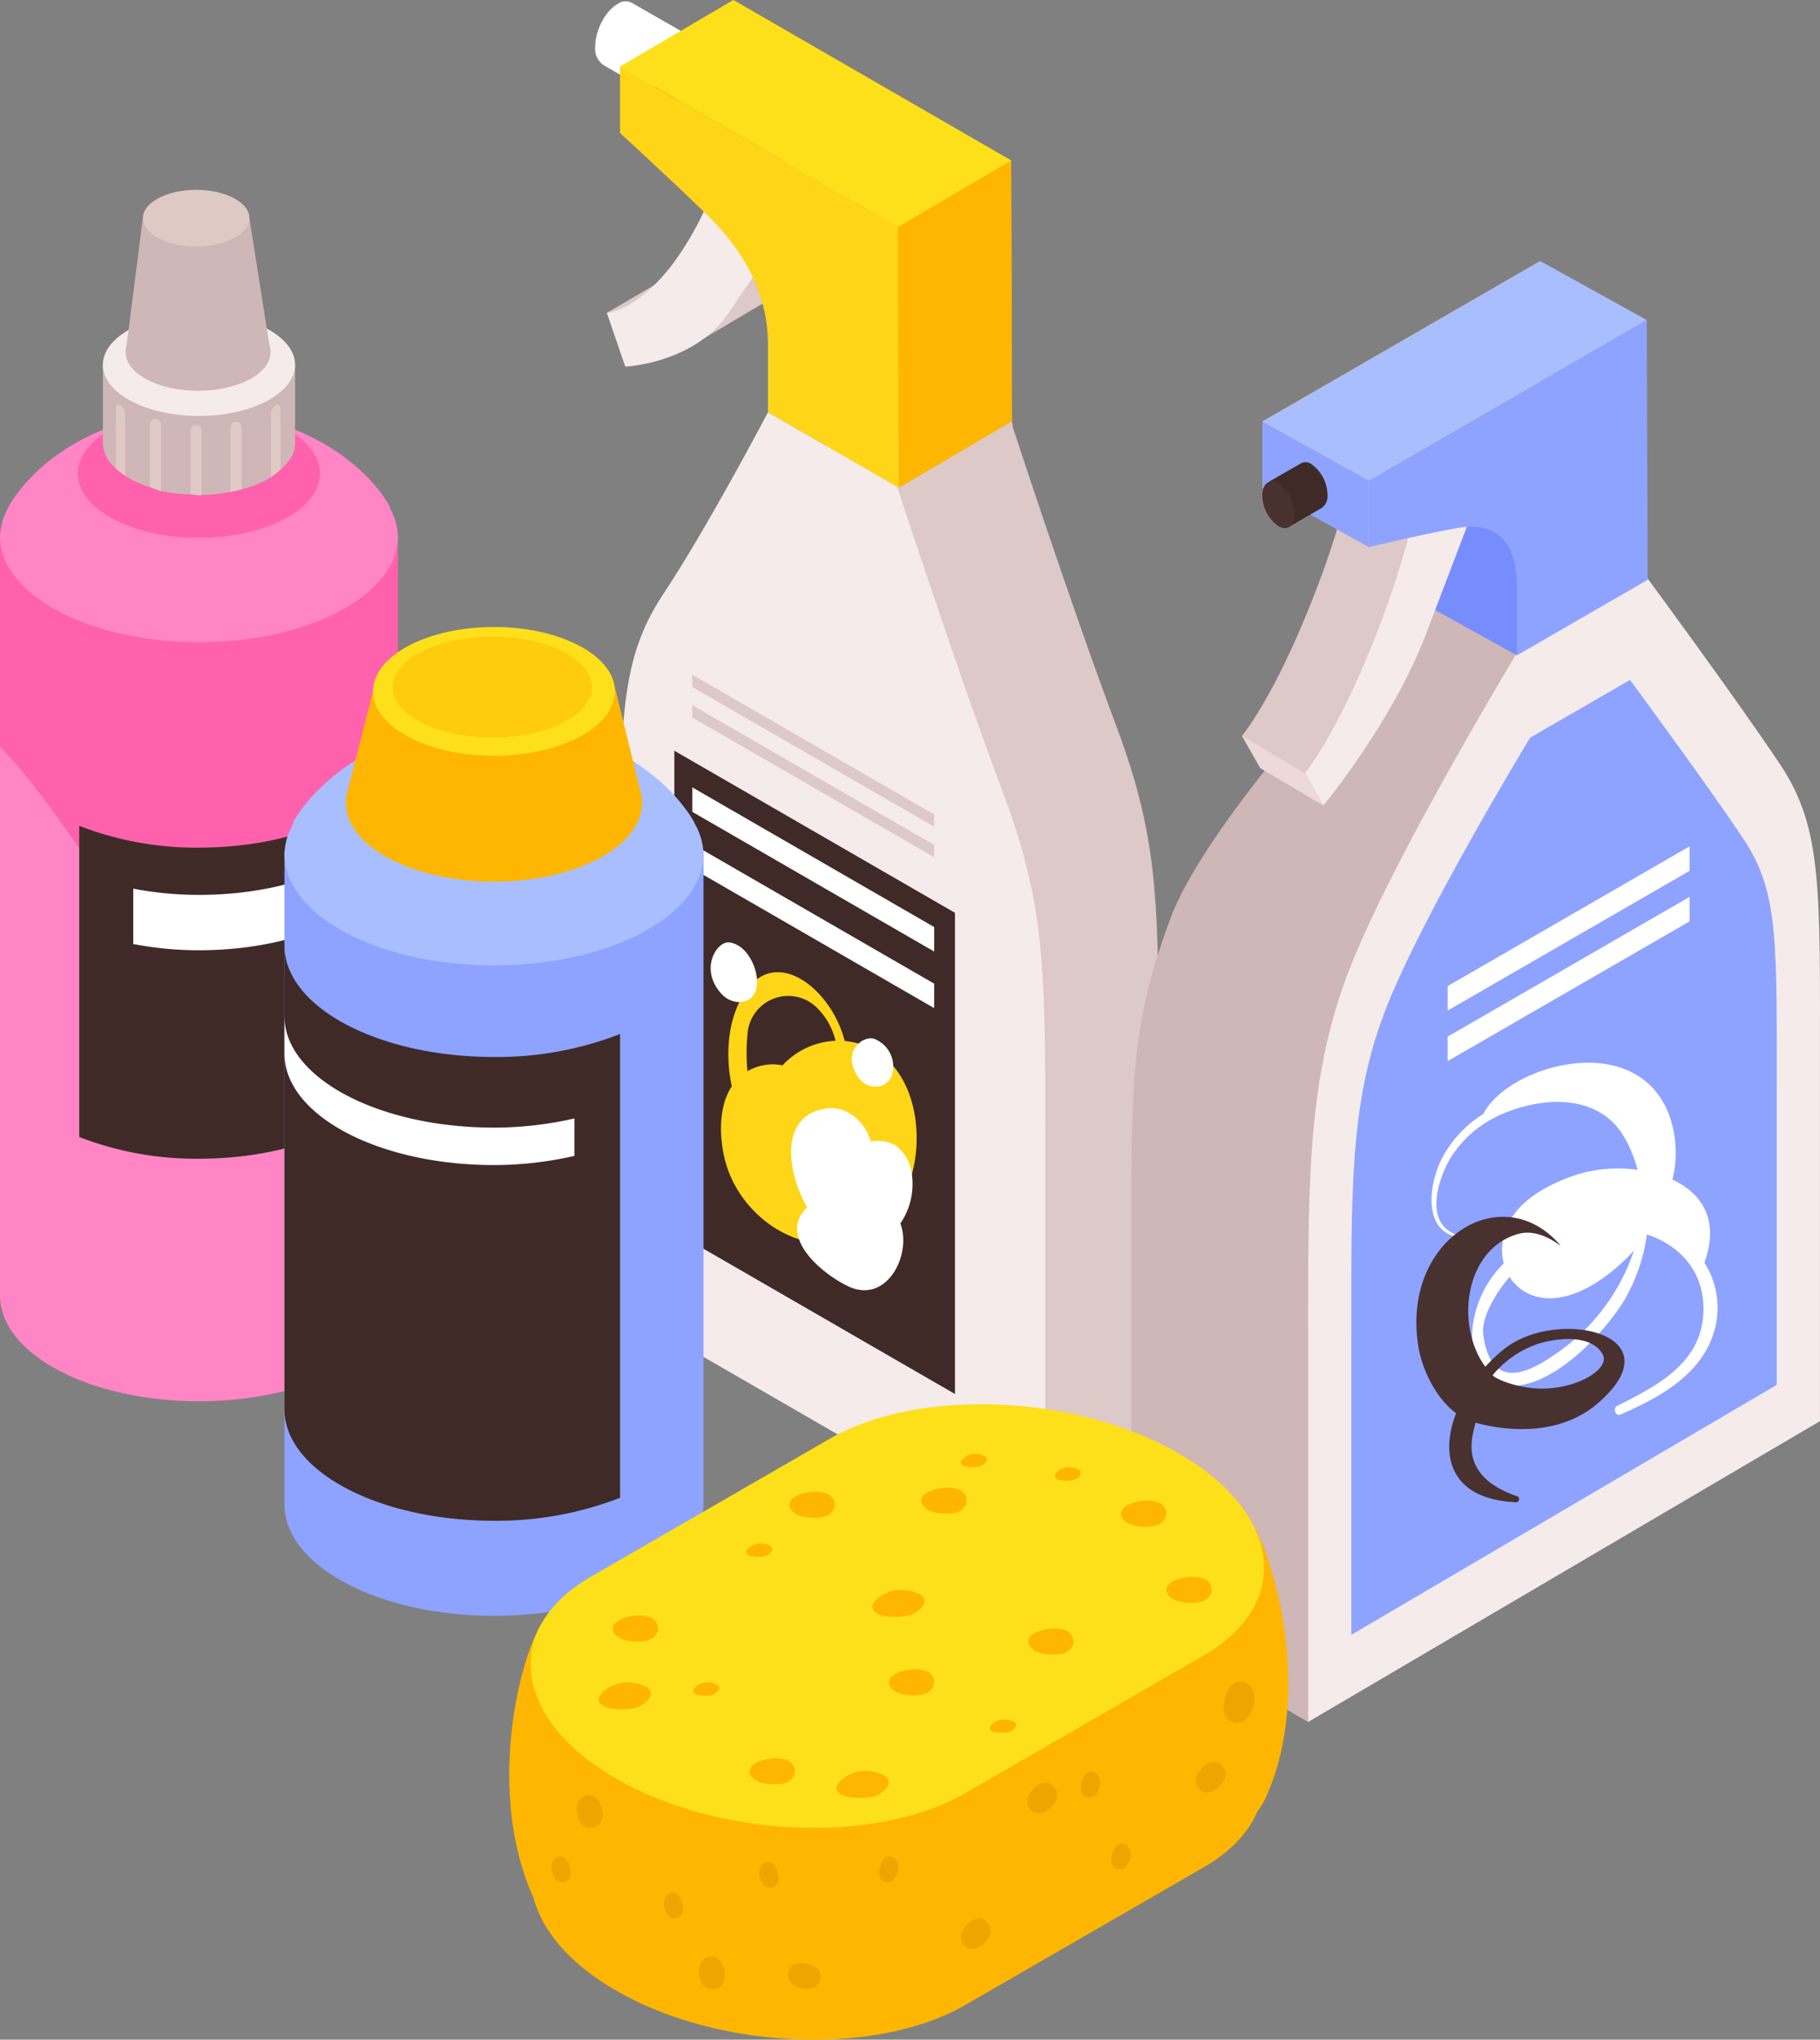 <svg xmlns="http://www.w3.org/2000/svg" width="316" height="353.99" viewBox="0 0 316 353.99"><rect x="0" y="0" width="316" height="353.99" fill="#808080" stroke="none"/><defs><style>.a{fill:#ff61ad;}.b{fill:#ff85c5;}.c{fill:#3f2a28;}.d{fill:#fff;}.e{fill:#ceb7b6;}.f{fill:#dec9c5;}.g{fill:#f4ebea;}.h{fill:#ddc9c7;}.i,.o{fill:#ffb600;}.j{fill:#493130;}.k{fill:#fed517;}.l{fill:#fde01a;}.m{fill:#8da3ff;}.n{fill:#a9beff;}.o{opacity:0.5;}.p{fill:#778dfd;}.q{fill:#edd9d9;}.r{fill:#efa500;}</style></defs><g transform="translate(-76.8 -448.521)"><g transform="translate(76.8 448.521)"><g transform="translate(0 32.946)"><g transform="translate(0 60.133)"><path class="a" d="M76.8,511.444V474.976h69.091v83.333C109.38,574.62,98.336,533.874,76.8,511.444Z" transform="translate(-76.8 -474.976)"/><path class="b" d="M111.344,598.989c-19.077,0-34.544-8.226-34.544-18.377V485.341c21.536,22.43,32.58,63.176,69.091,46.865v48.406C145.891,590.763,130.424,598.989,111.344,598.989Z" transform="translate(-76.8 -448.873)"/></g><g transform="translate(13.76 95.792)"><path class="c" d="M80.711,499.7a56.021,56.021,0,0,0,20.783,3.782c19.08,0,34.547-8.226,34.547-18.373V539.1c0,10.147-15.467,18.373-34.547,18.373A56.1,56.1,0,0,1,80.711,553.7Z" transform="translate(-80.711 -485.111)"/></g><g transform="translate(23.137 103.993)"><path class="d" d="M83.376,504.731a60.375,60.375,0,0,0,11.407,1.084c19.08,0,34.547-8.226,34.547-18.373v9.609c0,10.147-15.467,18.373-34.547,18.373a60.385,60.385,0,0,1-11.407-1.084Z" transform="translate(-83.376 -487.442)"/></g><path class="b" d="M78.313,484.7l-.035-.018a16.262,16.262,0,0,1,.964-1.569c.179-.25.345-.5.549-.742,2.488-3.367,8.409-9.605,20.076-12.824,4.043-1.115,6.351-.074,7.575,2.083,1.3-.077,2.565-.211,3.905-.211,1.365,0,2.663.134,3.986.218,1.224-2.164,3.532-3.205,7.579-2.09,16.413,4.525,21.592,15.136,21.592,15.136l-.113.046a10.662,10.662,0,0,1,1.5,5.067c0,10.15-15.467,18.377-34.544,18.377S76.8,499.944,76.8,489.793A10.707,10.707,0,0,1,78.313,484.7Z" transform="translate(-76.8 -429.66)"/><path class="a" d="M101.665,468.7c11.614,0,21.026,5.007,21.026,11.185s-9.412,11.181-21.026,11.181-21.022-5.007-21.022-11.181S90.055,468.7,101.665,468.7Z" transform="translate(-67.122 -430.659)"/><g transform="translate(17.856)"><g transform="translate(0.004 30.371)"><path class="e" d="M115.252,466.517v13.771c0,1.625-1.045,3.065-2.477,4.377V474.092c0-.654-.4-.961-.894-.676a2.147,2.147,0,0,0-.894,1.706v10.949a19.187,19.187,0,0,1-4.954,2.048V477.34a1.033,1.033,0,1,0-2.065,0v11.245a29.2,29.2,0,0,1-4.862.524V477.976a1.033,1.033,0,0,0-2.065,0V489a30.245,30.245,0,0,1-5.01-.549V476.9a1.033,1.033,0,0,0-2.065,0v10.819a17.645,17.645,0,0,1-4.131-1.882v-10.71a2.147,2.147,0,0,0-.894-1.706c-.493-.285-.894.021-.894.676v10.334a6.051,6.051,0,0,1-2.171-4.138V466.517Z" transform="translate(-81.876 -466.517)"/><path class="f" d="M87.217,469.481a1.035,1.035,0,0,1,1.034,1.031v11.132c-.19,0-.352.056-.542.056-.542,0-1-.137-1.523-.162V470.512A1.035,1.035,0,0,1,87.217,469.481Z" transform="translate(-71.022 -459.052)"/><path class="f" d="M89.186,469.3a1.036,1.036,0,0,1,1.034,1.034v10.78c-.676.183-1.341.331-2.065.464V470.333A1.035,1.035,0,0,1,89.186,469.3Z" transform="translate(-66.063 -459.511)"/><path class="f" d="M85.209,469.174A1.035,1.035,0,0,1,86.24,470.2v11.558a20.366,20.366,0,0,1-2.065-.739V470.2A1.035,1.035,0,0,1,85.209,469.174Z" transform="translate(-76.086 -459.826)"/><path class="f" d="M83.387,468.554a2.147,2.147,0,0,1,.894,1.706v10.71a11.208,11.208,0,0,1-1.787-1.407V469.23C82.493,468.576,82.894,468.269,83.387,468.554Z" transform="translate(-80.322 -461.655)"/><path class="f" d="M91.044,468.554c.493-.285.894.021.894.676V479.8a11.162,11.162,0,0,1-1.787,1.407V470.261A2.147,2.147,0,0,1,91.044,468.554Z" transform="translate(-61.039 -461.655)"/></g><path class="g" d="M98.566,463.994c9.215,0,16.688,3.976,16.688,8.877s-7.473,8.877-16.688,8.877-16.691-3.972-16.691-8.877S89.348,463.994,98.566,463.994Z" transform="translate(-81.875 -442.5)"/><path class="e" d="M95.579,463.994c6.945,0,12.575,2.994,12.575,6.689s-5.629,6.692-12.575,6.692S83,474.377,83,470.682,88.63,463.994,95.579,463.994Z" transform="translate(-79.039 -442.5)"/><path class="e" d="M85.989,459.284,83,482.547h25.154l-3.665-23.263Z" transform="translate(-79.04 -454.363)"/><path class="f" d="M93.1,457.885c5.109,0,9.253,2.2,9.253,4.922s-4.145,4.919-9.253,4.919-9.25-2.2-9.25-4.919S87.991,457.885,93.1,457.885Z" transform="translate(-76.901 -457.885)"/></g></g><g transform="translate(103.342)"><g transform="translate(17.071)"><path class="h" d="M179.384,531.29c-7.934-21.132-18.253-52.755-18.253-52.755l-7.807-4.507-2-1.158-12.642-7.3s-10.319,19.71-18.253,31.676-7.434,23.369-7.434,57.846v66.051l38.329,22.131,2,1.154,33.5,19.341V597.717C186.818,563.244,187.321,552.418,179.384,531.29Z" transform="translate(-106.085 -405.577)"/><path class="h" d="M131.286,453.759a54.684,54.684,0,0,1-8.652,18.345c-6.407,8.522-11.611,8.719-11.611,8.719l3.2,9.324s11.994-.517,17.965-9.341,9.693-14.221,9.693-14.221Z" transform="translate(-111.024 -435.33)"/><path class="i" d="M161.231,476.376l-48.244-27.855v11.551s7.543,6.851,15.062,14.134,10.626,14.967,10.626,22.535v11.776l22.711,13.113Z" transform="translate(-106.08 -448.521)"/></g><g transform="translate(0 0.235)"><path class="d" d="M112.843,449.021l0,.007a2.367,2.367,0,0,0-2.79.021c-2.143,1.235-3.877,4.556-3.877,7.413a3.421,3.421,0,0,0,1.319,3.1l-.007.014,10.749,6.213L123.3,455.01Z" transform="translate(-106.172 -448.588)"/><path class="j" d="M116.828,453.67c0,2.857-1.738,6.175-3.881,7.413s-3.877-.077-3.877-2.934,1.735-6.175,3.877-7.413S116.828,450.813,116.828,453.67Z" transform="translate(-98.874 -444.349)"/><path class="h" d="M106.746,470.261l15.052-8.81s-2.674,6.277-6.875,8.441A10.054,10.054,0,0,1,106.746,470.261Z" transform="translate(-104.726 -416.193)"/><path class="h" d="M111.275,472.133l11.1-6.575-5.079-2.877-6.018,6.138Z" transform="translate(-93.321 -413.097)"/><path class="g" d="M127.008,456.263a54.685,54.685,0,0,1-8.652,18.345c-6.407,8.521-11.611,8.719-11.611,8.719l3.205,9.324s11.991-.517,17.961-9.341,9.693-14.221,9.693-14.221Z" transform="translate(-104.726 -429.258)"/><path class="k" d="M155.64,479.66,107.4,451.8v11.551s7.543,6.85,15.059,14.133,10.629,14.967,10.629,22.535V511.8L155.8,524.914Z" transform="translate(-103.089 -440.485)"/></g><path class="h" d="M140.824,469.3l-19.673,11.554L146.58,665.939l19.672-11.554Z" transform="translate(-68.447 -396.192)"/><path class="i" d="M121.261,513.244l19.673-11.554-.153-45.251-19.672,11.554Z" transform="translate(-68.557 -428.582)"/><path class="g" d="M173.793,534.57c-7.934-21.128-18.253-52.751-18.253-52.751l-7.807-4.507-2.005-1.158-12.638-7.3s-10.319,19.71-18.253,31.676S107.4,523.9,107.4,558.379V624.43l38.326,22.127,2.005,1.158,33.5,19.341V601C181.227,566.528,181.727,555.7,173.793,534.57Z" transform="translate(-103.094 -397.307)"/><path class="l" d="M127.068,448.521,107.4,460.076l48.246,27.855,19.672-11.554Z" transform="translate(-103.09 -448.52)"/><path class="c" d="M158.8,597.191,110.077,569.06V485.552L158.8,513.683Z" transform="translate(-96.338 -355.262)"/><path class="d" d="M152.961,511.606l-42-24.247v4.251l42,24.247Z" transform="translate(-94.106 -350.714)"/><path class="h" d="M152.961,507.556l-42-24.247v2.125l42,24.247Z" transform="translate(-94.106 -360.913)"/><path class="h" d="M152.961,506.052l-42-24.247v2.125l42,24.247Z" transform="translate(-94.106 -364.701)"/><path class="d" d="M152.961,514.4l-42-24.247V494.4l42,24.247Z" transform="translate(-94.106 -343.684)"/><path class="k" d="M139,510.02a12.6,12.6,0,0,0-5.151-1.608c-2.322-9.253-12.6-17.275-17.947-7.417-2.375,4.38-2.765,9.932-1.661,15.3-2.319,3.533-2.157,8.708-1.224,12.564,2.85,11.78,17.265,19.794,27.517,11.1C148.483,533.231,148.575,515.456,139,510.02Zm-21.99-3.128a7.088,7.088,0,0,1,12.269-4,11.891,11.891,0,0,1,2.984,5.489,13.241,13.241,0,0,0-9.2,4.264,8.587,8.587,0,0,0-6.083,1.013c-.035-.391-.081-.777-.1-1.175A34.084,34.084,0,0,1,117.015,506.893Z" transform="translate(-90.535 -327.746)"/><path class="d" d="M136.795,514.591a7.008,7.008,0,0,0-2.994-5.035,6.616,6.616,0,0,0-4.1-.595,11.605,11.605,0,0,0-.461-1.2c-1.344-2.9-4.247-5.077-7.55-4.483-8.163,1.471-6.372,11.474-3.072,17.092a6.6,6.6,0,0,0-1.573,2.459c-1.231,4.739,5.049,9.545,8.7,11.28,6.766,3.205,11.111-5.587,9.063-10.9A12.088,12.088,0,0,0,136.795,514.591Z" transform="translate(-81.827 -310.873)"/><path class="d" d="M115.142,495.016c-2.238-.3-5.337,4.722-1.344,8.993,2.072,2.217,5.992,1.854,6.133-1.914C120.029,499.354,118.118,495.41,115.142,495.016Z" transform="translate(-91.822 -331.46)"/><path class="d" d="M122.7,499.825c-1.868-.63-5.809,2.174-2.727,6.71,1.464,2.15,4.94,2.3,5.872-.538A5.154,5.154,0,0,0,122.7,499.825Z" transform="translate(-74.277 -319.539)"/></g><g transform="translate(49.388 108.817)"><path class="m" d="M90.837,490.49V603.909c0,10.685,16.287,19.351,36.38,19.351s36.38-8.666,36.38-19.351V490.49Z" transform="translate(-90.837 -451.643)"/><g transform="translate(0 55.274)"><path class="c" d="M149.109,510.527a59.118,59.118,0,0,1-21.891,3.983c-20.094,0-36.38-8.662-36.38-19.351v80.487c0,10.689,16.287,19.351,36.38,19.351a59.041,59.041,0,0,0,21.891-3.986Z" transform="translate(-90.837 -495.159)"/></g><g transform="translate(0 67.532)"><path class="d" d="M141.192,516.4a62.554,62.554,0,0,1-13.975,1.594c-20.094,0-36.38-8.666-36.38-19.351v6.5c0,10.685,16.287,19.351,36.38,19.351a62.554,62.554,0,0,0,13.975-1.594Z" transform="translate(-90.837 -498.643)"/></g><path class="n" d="M162,500.879l.039-.018a17.453,17.453,0,0,0-1.017-1.654c-.19-.26-.366-.524-.577-.781-2.621-3.547-8.856-10.119-21.146-13.507-4.254-1.175-6.685-.077-7.976,2.2-1.365-.084-2.7-.222-4.109-.222-1.439,0-2.808.141-4.2.225-1.291-2.276-3.722-3.374-7.983-2.2C97.747,489.687,92.3,500.861,92.3,500.861l.113.049a11.28,11.28,0,0,0-1.573,5.334c0,10.689,16.287,19.351,36.38,19.351s36.38-8.662,36.38-19.351A11.245,11.245,0,0,0,162,500.879Z" transform="translate(-90.837 -466.873)"/><path class="i" d="M98.46,483.81l-4.545,17.806h51.1l-4.8-19.461Z" transform="translate(-83.086 -472.637)"/><path class="i" d="M119.584,484.234c-14.2,0-25.716,6.122-25.716,13.68s11.512,13.68,25.716,13.68,25.716-6.125,25.716-13.68S133.788,484.234,119.584,484.234Z" transform="translate(-83.204 -467.399)"/><path class="l" d="M116.212,479.449c-11.6,0-21,5-21,11.174s9.4,11.171,21,11.171,21-5,21-11.171S127.812,479.449,116.212,479.449Z" transform="translate(-79.832 -479.449)"/><path class="o" d="M113.47,479.929c-9.549,0-17.289,3.916-17.289,8.747s7.74,8.75,17.289,8.75,17.289-3.919,17.289-8.75S123.019,479.929,113.47,479.929Z" transform="translate(-77.379 -478.24)"/></g></g><g transform="translate(273.233 493.82)"><path class="h" d="M158.351,470.475a161.217,161.217,0,0,1-8.652,28.337c-6.4,15.917-11.611,22.124-11.611,22.124l3.205,5.626s11.991-14.362,17.961-30.082,9.693-25.417,9.693-25.417Z" transform="translate(-118.883 -438.531)"/><path class="i" d="M187.341,461.4l-48.248,27.855V500.8s7.547-1.865,15.062-3.258,10.626,2.7,10.626,10.267v11.772L187.5,506.47Z" transform="translate(-116.355 -461.396)"/><path class="e" d="M214.678,502.018c-7.29-10.995-16.772-29.1-16.772-29.1l-7.174,4.141-1.84,1.063-5.221,11.016s-36.911,37.788-44.2,57.2-6.833,29.361-6.833,61.037v60.685l88.871-52.206V555.167C221.507,523.49,221.968,513.013,214.678,502.018Z" transform="translate(-132.63 -432.381)"/><path class="e" d="M163.314,569.718l-30.682-17.873,18.415-32.781,19.676,23.65Z" transform="translate(-132.626 -316.167)"/><path class="g" d="M223.4,510.165c-7.29-10.995-23.816-33.386-23.816-33.386l-20.868,12.047s-23.236,38.21-30.526,57.621-6.829,37.4-6.829,69.07v60.689L230.228,624V563.314C230.228,531.638,230.689,521.16,223.4,510.165Z" transform="translate(-110.667 -422.656)"/><path class="m" d="M211.666,509.8c-6.059-9.134-19.794-27.742-19.794-27.742l-17.339,10.01s-19.305,31.75-25.364,47.882-5.679,31.074-5.679,57.4v50.429L217.342,604.4V553.967C217.342,527.65,217.725,518.942,211.666,509.8Z" transform="translate(-105.292 -409.351)"/><path class="p" d="M164.9,501.672l-18.507-10.249,5.6-18.845,17.111,3.905Z" transform="translate(-97.967 -433.235)"/><g transform="translate(19.207 10.249)"><path class="h" d="M149.014,519.979l-10.925-6.457,8.607-7.42L158.5,473.419l13.432,1.7-6.114,22.438Z" transform="translate(-138.089 -441.366)"/><path class="g" d="M161.454,472.311a161.14,161.14,0,0,1-8.652,28.334c-6.4,15.917-11.607,22.127-11.607,22.127l3.2,5.622s11.991-14.362,17.961-30.082,9.7-25.417,9.7-25.417Z" transform="translate(-130.268 -444.157)"/><path class="m" d="M192.6,464.309l-48.244,27.855v11.551s7.543-1.865,15.059-3.262,10.629,2.7,10.629,10.267V522.5l22.711-13.113Z" transform="translate(-122.313 -464.309)"/></g><path class="m" d="M157.6,479.562l-18.507-10.249v11.549L157.6,491.111Z" transform="translate(-116.354 -441.457)"/><g transform="translate(22.738 34.921)"><path class="c" d="M144.71,471.633l0,0a1.7,1.7,0,0,1,2.006.017,6.691,6.691,0,0,1,2.794,5.334,2.472,2.472,0,0,1-.95,2.231l0,.011-5.742,3.318-3.374-7.9Z" transform="translate(-138.194 -471.321)"/><path class="j" d="M139.093,474.712a6.691,6.691,0,0,0,2.794,5.334c1.541.89,2.794-.053,2.794-2.111a6.691,6.691,0,0,0-2.794-5.334C140.346,471.71,139.093,472.657,139.093,474.712Z" transform="translate(-139.093 -468.942)"/></g><path class="q" d="M152.217,496.9l-3.2-5.624-10.925-6.457,3.2,5.624Z" transform="translate(-118.882 -402.412)"/><path class="n" d="M205.847,471.645,187.339,461.4l-48.246,27.855L157.6,499.5Z" transform="translate(-116.354 -461.395)"/><path class="d" d="M148.239,514.518l42-24.248v4.251l-42,24.247Z" transform="translate(-93.322 -388.68)"/><path class="d" d="M148.239,517.01l42-24.247v4.251l-42,24.247Z" transform="translate(-93.322 -382.402)"/><path class="d" d="M194.815,535.639c2.706-7.427-.471-12.054-5.549-14.411a19.381,19.381,0,0,0-.581-11.252c-5.756-15.094-28.045-8.522-32.25-.144a20.019,20.019,0,0,0-7.244,7.828c-2.231,4.409-3.251,12.381,2.734,13.518a.154.154,0,0,0,.077-.3c-6.133-2.013-3.3-10.024-1.221-13.468a19.672,19.672,0,0,1,9.566-7.828c6.868-2.758,16.283-3.205,20.614,4.384a22.546,22.546,0,0,1,2.248,5.559,24.591,24.591,0,0,0-10.4.792c-5.5,1.784-12.673,5.429-13.113,12.582a9.246,9.246,0,0,0,.281,2.864,18.668,18.668,0,0,0-5.446,11.474c-.419,5,1.851,9.922,7,9.8,7.227-.172,15.5-8.687,19.274-14.693a31.186,31.186,0,0,0,4.018-11.5l.056-.077c5.415,1.752,9.781,6.15,9.781,12.891,0,9.464-8.3,13.433-15.027,16.871-.76.39-.211,1.84.581,1.492,6.882-3.04,14.964-7.209,16.663-15.938A14.536,14.536,0,0,0,194.815,535.639Zm-25.329,15.506c-3.7,2.575-11.565,7.927-13.053-2.948-.443-3.223,2.487-7.7,4.56-10.07a7.96,7.96,0,0,0,5.665,3.6c5.506.8,11.713-3.582,15.928-8.18A35.325,35.325,0,0,1,169.486,551.144Z" transform="translate(-95.323 -361.802)"/><path class="j" d="M162.272,531.225a25.742,25.742,0,0,0-3.6,3.342,14.315,14.315,0,0,1-1.9-3.561c-2.8-7.737-.06-17.434,7.684-19.517,2.35-.633,4.876.317,7.163,1.991.028.021.053-.018.032-.042-10.056-11.7-27.567-1.077-24.629,17.5.725,4.581,3.42,9.415,6.569,11.677-2.853,7.42-1.027,14.936,10.418,15.467a.544.544,0,0,0,.144-1.062c-10.415-3.585-7.691-10.45-7.178-12.758.007-.035,12.6,4.117,21.244-3.378C191.947,528.987,171.586,524.291,162.272,531.225Zm16.716,1.08c1.386,2.322-3.254,5.524-9.2,6.006-4.507.366-9.039-1.428-9.859-2.269a17.478,17.478,0,0,1,7.776-5.422C171.149,529.512,176.965,528.914,178.988,532.305Z" transform="translate(-97.208 -342.657)"/></g><g transform="translate(165.217 692.227)"><path class="i" d="M230.82,523.62S218.3,534,207.13,543.534c-16.765-5.513-37.073-4.887-49.623,2.357L131.7,560.8c-11.4-9.464-24.108-19.706-24.108-19.706-3.832,5.907-9.774,29.276-1.457,47.632l.032.056c1.478,5.71,6.266,11.431,14.285,16.058,17.884,10.323,45.187,11.456,60.675,2.516l41.415-23.911c4.7-2.716,7.776-6.069,9.3-9.7a11.544,11.544,0,0,0,1.435-2.35C241.593,553.034,234.648,529.524,230.82,523.62Z" transform="translate(-101.93 -503.098)"/><path class="l" d="M219.88,561.365l-41.415,23.911c-15.488,8.944-42.791,7.811-60.675-2.516h0c-17.884-10.323-19.844-26.089-4.356-35.029l41.411-23.911c15.488-8.944,42.794-7.811,60.675,2.516h0C233.405,536.659,235.365,552.425,219.88,561.365Z" transform="translate(-99.269 -517.787)"/><path class="i" d="M121.176,536.193c-1.523-1.967-8.567-.619-7.22,1.977.88,1.693,4.106,1.742,5.478,1.516C121.151,539.4,122.4,537.78,121.176,536.193Z" transform="translate(-72.072 -473.799)"/><path class="i" d="M123.145,523.041c-1.52-1.967-8.564-.619-7.22,1.974.88,1.7,4.106,1.745,5.478,1.517C123.12,526.25,124.373,524.624,123.145,523.041Z" transform="translate(-67.11 -506.92)"/><path class="i" d="M128.052,531.8c-1.523-1.967-8.567-.619-7.22,1.977.876,1.693,4.1,1.742,5.478,1.516C128.027,535.012,129.276,533.387,128.052,531.8Z" transform="translate(-54.756 -484.862)"/><path class="i" d="M129.653,522.838c-1.523-1.967-8.567-.619-7.22,1.974.876,1.7,4.1,1.745,5.478,1.52C129.628,526.047,130.877,524.424,129.653,522.838Z" transform="translate(-50.724 -507.431)"/><path class="i" d="M141.747,527.238c-1.523-1.967-8.567-.619-7.22,1.974.88,1.7,4.1,1.745,5.478,1.516C141.722,530.447,142.975,528.821,141.747,527.238Z" transform="translate(-20.266 -496.351)"/><path class="i" d="M134.93,529.79c-1.523-1.967-8.567-.623-7.223,1.974.88,1.7,4.106,1.742,5.482,1.516C134.9,533,136.154,531.374,134.93,529.79Z" transform="translate(-37.441 -489.924)"/><path class="i" d="M114.426,529.146c-1.523-1.967-8.567-.619-7.22,1.977.88,1.692,4.1,1.742,5.478,1.516C114.4,532.354,115.65,530.733,114.426,529.146Z" transform="translate(-89.072 -491.546)"/><path class="i" d="M139.507,523.484c-1.523-1.97-8.567-.623-7.22,1.974.876,1.7,4.1,1.742,5.478,1.517C139.482,526.692,140.731,525.067,139.507,523.484Z" transform="translate(-25.908 -505.811)"/><path class="i" d="M127.883,527.606c-4.676-2.079-8.229,1.291-8.032,2.386.362,2.027,4.767,1.7,6.168,1.45C127.915,531.1,130.367,528.711,127.883,527.606Z" transform="translate(-56.818 -494.731)"/><path class="i" d="M115.021,531.836c-2.336-1.038-4.113.644-4.015,1.193.179,1.013,2.382.851,3.082.725C115.035,533.585,116.263,532.388,115.021,531.836Z" transform="translate(-79.08 -483.241)"/><path class="i" d="M132.869,521.228c-2.336-1.038-4.113.644-4.014,1.193.179,1.013,2.382.848,3.082.725C132.887,522.977,134.111,521.781,132.869,521.228Z" transform="translate(-34.132 -509.956)"/><path class="i" d="M129.667,533.666c-2.336-1.038-4.113.644-4.014,1.193.179,1.013,2.385.848,3.082.725C129.685,535.415,130.909,534.219,129.667,533.666Z" transform="translate(-42.196 -478.632)"/><path class="i" d="M128.234,520.562c-2.34-1.038-4.117.647-4.018,1.193.183,1.013,2.385.851,3.086.725C128.248,522.311,129.476,521.114,128.234,520.562Z" transform="translate(-45.815 -511.633)"/><path class="i" d="M117.639,524.984c-2.336-1.041-4.113.644-4.014,1.189.179,1.017,2.385.851,3.082.728C117.657,526.733,118.881,525.537,117.639,524.984Z" transform="translate(-72.487 -500.501)"/><path class="i" d="M114.378,532.169c-4.676-2.079-8.23,1.288-8.033,2.382.362,2.027,4.767,1.7,6.168,1.453C114.41,535.667,116.862,533.274,114.378,532.169Z" transform="translate(-90.829 -483.24)"/><path class="i" d="M126.115,536.538c-4.672-2.076-8.226,1.291-8.029,2.385.362,2.027,4.767,1.7,6.168,1.45C126.15,540.035,128.6,537.643,126.115,536.538Z" transform="translate(-61.263 -472.233)"/><path class="r" d="M140.05,531.465c-1.611-.151-2.9,2.421-2.864,4.595.046,2.688,2.836,3.554,4.391,1.351C143.154,535.173,142.851,531.732,140.05,531.465Z" transform="translate(-13.141 -483.358)"/><path class="r" d="M133.426,539.463c-1-.1-1.8,1.506-1.78,2.853a1.449,1.449,0,0,0,2.727.841C135.354,541.767,135.164,539.628,133.426,539.463Z" transform="translate(-27.096 -463.209)"/><path class="r" d="M121.971,540.1c-1-.1-1.8,1.506-1.78,2.853a1.449,1.449,0,0,0,2.727.841C123.9,542.4,123.709,540.264,121.971,540.1Z" transform="translate(-55.944 -461.608)"/><path class="r" d="M111.1,541.878c1-.095,1.8,1.506,1.78,2.853a1.451,1.451,0,0,1-2.73.841C109.169,544.182,109.356,542.043,111.1,541.878Z" transform="translate(-82.721 -457.128)"/><path class="r" d="M115.8,540.362c1-.1,1.8,1.506,1.78,2.853a1.449,1.449,0,0,1-2.727.841C113.877,542.666,114.067,540.527,115.8,540.362Z" transform="translate(-70.86 -460.946)"/><path class="r" d="M105.554,540.1c1-.1,1.8,1.506,1.78,2.853a1.449,1.449,0,0,1-2.727.841C103.626,542.4,103.816,540.264,105.554,540.1Z" transform="translate(-96.676 -461.608)"/><path class="r" d="M131.924,535.909c-1-.095-1.8,1.506-1.78,2.853a1.449,1.449,0,0,0,2.727.841C133.852,538.213,133.662,536.074,131.924,535.909Z" transform="translate(-30.878 -472.16)"/><path class="r" d="M140.644,536.422c-2.044-2.7-4.81.82-4.841,2.139a2.038,2.038,0,0,0,2.962,1.949C140.183,539.881,141.742,537.872,140.644,536.422Z" transform="translate(-16.627 -473.36)"/><path class="r" d="M132.333,537.449c-2.044-2.7-4.806.82-4.841,2.139a2.035,2.035,0,0,0,2.962,1.946C131.872,540.9,133.431,538.9,132.333,537.449Z" transform="translate(-37.557 -470.773)"/><path class="r" d="M129.054,544.14c-2.044-2.7-4.806.82-4.841,2.139a2.035,2.035,0,0,0,2.962,1.946C128.593,547.6,130.152,545.59,129.054,544.14Z" transform="translate(-45.815 -453.922)"/><path class="r" d="M121.1,548.687c1.3-3.128-3.131-3.74-4.289-3.1a2.036,2.036,0,0,0-.186,3.539C117.879,550.031,120.4,550.365,121.1,548.687Z" transform="translate(-67.295 -448.353)"/><path class="r" d="M107.481,542.728c3.388,0,2.241-4.331,1.21-5.155a2.038,2.038,0,0,0-3.339,1.189C105,540.276,105.662,542.732,107.481,542.728Z" transform="translate(-93.54 -469.205)"/><path class="r" d="M113.515,550.687c3.388,0,2.245-4.331,1.21-5.154a2.037,2.037,0,0,0-3.339,1.189C111.034,548.235,111.7,550.687,113.515,550.687Z" transform="translate(-78.344 -449.165)"/></g></g></svg>
